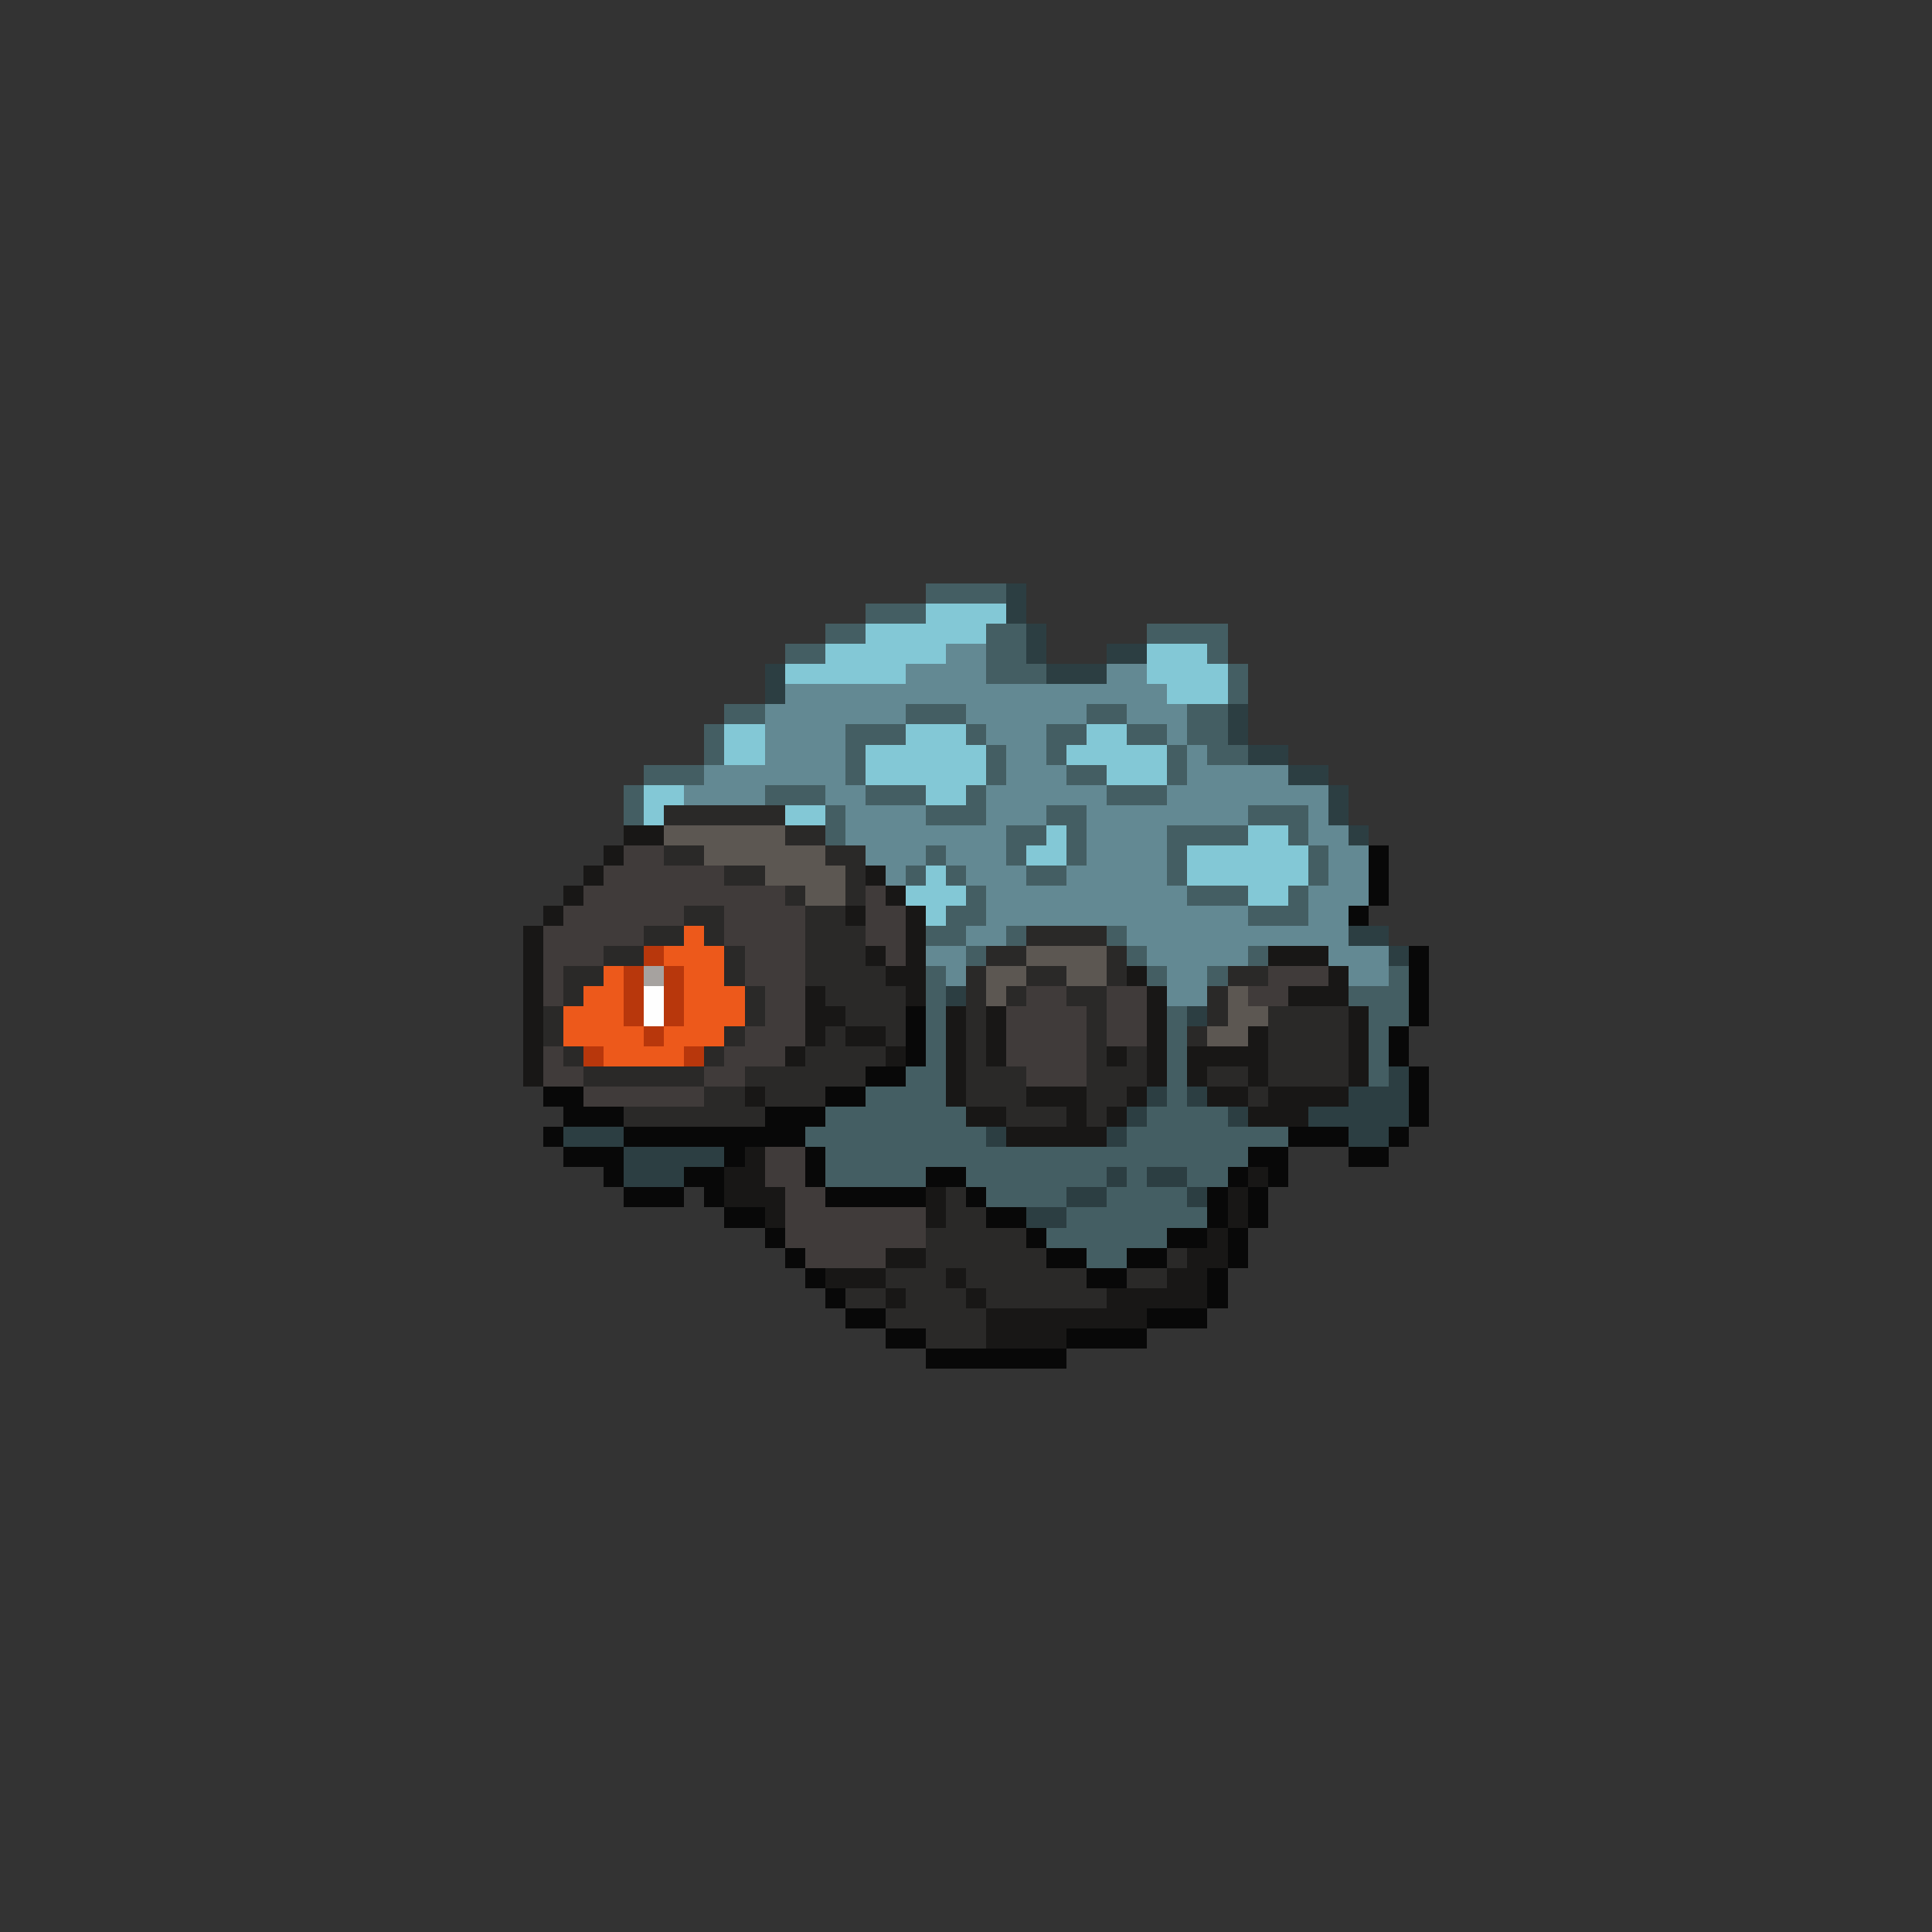 <svg xmlns="http://www.w3.org/2000/svg" viewBox="0 -0.5 96 96" shape-rendering="crispEdges">
<rect x="0" y="-0.5" width="96" height="96" fill="#333333" stroke="none"/>
<path stroke="#445e63" d="M46 29h4M43 30h3M41 31h2M49 31h2M57 31h4M39 32h2M49 32h2M60 32h1M49 33h3M61 33h1M61 34h1M36 35h2M45 35h3M54 35h2M59 35h2M35 36h1M42 36h3M48 36h1M52 36h2M56 36h2M59 36h2M35 37h1M42 37h1M49 37h1M52 37h1M58 37h1M60 37h2M32 38h3M42 38h1M49 38h1M53 38h2M58 38h1M31 39h1M38 39h3M43 39h3M48 39h1M55 39h3M31 40h1M41 40h1M46 40h3M52 40h2M62 40h3M41 41h1M50 41h2M53 41h1M58 41h4M64 41h1M46 42h1M50 42h1M53 42h1M58 42h1M65 42h1M45 43h1M47 43h1M51 43h2M58 43h1M65 43h1M48 44h1M59 44h3M64 44h1M47 45h2M62 45h3M46 46h2M50 46h1M55 46h1M48 47h1M56 47h1M62 47h1M46 48h1M57 48h1M60 48h1M69 48h1M46 49h1M67 49h3M46 50h1M58 50h1M68 50h2M46 51h1M58 51h1M68 51h1M46 52h1M58 52h1M68 52h1M45 53h2M58 53h1M68 53h1M43 54h4M58 54h1M41 55h7M57 55h4M40 56h9M56 56h8M41 57h21M41 58h5M48 58h7M56 58h1M59 58h2M49 59h4M55 59h4M53 60h7M52 61h6M54 62h2" />
<path stroke="#2c3e42" d="M50 29h1M50 30h1M51 31h1M51 32h1M55 32h2M38 33h1M52 33h3M38 34h1M61 35h1M61 36h1M62 37h2M64 38h2M66 39h1M66 40h1M67 41h1M67 46h2M69 47h1M47 49h1M59 50h1M69 53h1M57 54h1M59 54h1M67 54h3M56 55h1M61 55h1M65 55h5M28 56h3M49 56h1M55 56h1M67 56h2M31 57h5M31 58h3M55 58h1M57 58h2M53 59h2M59 59h1M51 60h2" />
<path stroke="#83c8d6" d="M46 30h4M43 31h6M41 32h6M57 32h3M39 33h6M57 33h4M58 34h3M36 36h2M45 36h3M54 36h2M36 37h2M43 37h6M53 37h5M43 38h6M55 38h3M32 39h2M46 39h2M32 40h1M39 40h2M52 41h1M62 41h2M51 42h2M59 42h6M46 43h1M59 43h6M45 44h3M62 44h2M46 45h1" />
<path stroke="#638993" d="M47 32h2M45 33h4M55 33h2M39 34h19M38 35h7M48 35h6M56 35h3M38 36h4M49 36h3M58 36h1M38 37h4M50 37h2M59 37h1M35 38h7M50 38h3M59 38h5M34 39h4M41 39h2M49 39h6M58 39h8M42 40h4M49 40h3M54 40h8M65 40h1M42 41h8M54 41h4M65 41h2M43 42h3M47 42h3M54 42h4M66 42h2M44 43h1M48 43h3M53 43h5M66 43h2M49 44h10M65 44h3M49 45h13M65 45h2M48 46h2M56 46h11M46 47h2M57 47h5M66 47h3M47 48h1M58 48h2M67 48h2M58 49h2" />
<path stroke="#2a2928" d="M33 40h6M39 41h2M33 42h2M41 42h2M36 43h2M42 43h1M39 44h1M42 44h1M34 45h2M40 45h2M32 46h2M35 46h1M40 46h3M51 46h4M30 47h2M36 47h1M40 47h3M49 47h2M55 47h1M28 48h2M36 48h1M40 48h4M48 48h1M51 48h2M55 48h1M61 48h2M28 49h1M37 49h1M41 49h4M48 49h1M50 49h1M53 49h2M60 49h1M27 50h1M37 50h1M42 50h3M48 50h1M54 50h1M60 50h1M63 50h4M27 51h1M36 51h1M41 51h1M44 51h1M48 51h1M54 51h1M59 51h1M63 51h4M28 52h1M35 52h1M40 52h4M48 52h1M54 52h1M56 52h1M63 52h4M29 53h6M37 53h6M48 53h3M54 53h3M60 53h2M63 53h4M35 54h2M38 54h3M48 54h3M54 54h2M62 54h1M31 55h7M50 55h3M54 55h1M47 59h1M47 60h2M46 61h5M46 62h6M58 62h1M44 63h3M48 63h6M56 63h2M42 64h2M45 64h3M49 64h6M44 65h5M46 66h3" />
<path stroke="#181716" d="M31 41h2M30 42h1M29 43h1M43 43h1M28 44h1M44 44h1M27 45h1M42 45h1M45 45h1M26 46h1M45 46h1M26 47h1M43 47h1M45 47h1M63 47h3M26 48h1M44 48h2M56 48h1M66 48h1M26 49h1M40 49h1M45 49h1M57 49h1M64 49h3M26 50h1M40 50h2M47 50h1M49 50h1M57 50h1M67 50h1M26 51h1M40 51h1M42 51h2M47 51h1M49 51h1M57 51h1M62 51h1M67 51h1M26 52h1M39 52h1M44 52h1M47 52h1M49 52h1M55 52h1M57 52h1M59 52h4M67 52h1M26 53h1M47 53h1M57 53h1M59 53h1M62 53h1M67 53h1M37 54h1M47 54h1M51 54h3M56 54h1M60 54h2M63 54h4M48 55h2M53 55h1M55 55h1M62 55h3M50 56h5M37 57h1M36 58h2M62 58h1M36 59h3M46 59h1M61 59h1M38 60h1M46 60h1M61 60h1M60 61h1M44 62h2M59 62h2M41 63h3M47 63h1M58 63h2M44 64h1M48 64h1M55 64h5M49 65h8M49 66h4" />
<path stroke="#5c5752" d="M33 41h6M35 42h6M38 43h4M40 44h2M51 47h4M49 48h2M53 48h2M49 49h1M61 49h1M61 50h2M60 51h2" />
<path stroke="#403b3a" d="M31 42h2M30 43h6M29 44h10M43 44h1M28 45h6M36 45h4M43 45h2M27 46h5M36 46h4M43 46h2M27 47h3M37 47h3M44 47h1M27 48h1M37 48h3M63 48h3M27 49h1M38 49h2M51 49h2M55 49h2M62 49h2M38 50h2M50 50h4M55 50h2M37 51h3M50 51h4M55 51h2M27 52h1M36 52h3M50 52h4M27 53h2M35 53h2M51 53h3M29 54h6M38 57h2M38 58h2M39 59h2M39 60h7M39 61h7M40 62h4" />
<path stroke="#080808" d="M68 42h1M68 43h1M68 44h1M67 45h1M70 47h1M70 48h1M70 49h1M45 50h1M70 50h1M45 51h1M69 51h1M45 52h1M69 52h1M43 53h2M70 53h1M27 54h2M41 54h2M70 54h1M28 55h3M38 55h3M70 55h1M27 56h1M31 56h9M64 56h3M69 56h1M28 57h3M36 57h1M40 57h1M62 57h2M67 57h2M30 58h1M34 58h2M40 58h1M46 58h2M61 58h1M63 58h1M31 59h3M35 59h1M41 59h5M48 59h1M60 59h1M62 59h1M36 60h2M49 60h2M60 60h1M62 60h1M38 61h1M51 61h1M58 61h2M61 61h1M39 62h1M52 62h2M56 62h2M61 62h1M40 63h1M54 63h2M60 63h1M41 64h1M60 64h1M42 65h2M57 65h3M44 66h2M53 66h4M46 67h7" />
<path stroke="#ed591b" d="M34 46h1M33 47h3M30 48h1M34 48h2M29 49h2M34 49h3M28 50h3M34 50h3M28 51h4M33 51h3M30 52h4" />
<path stroke="#b8370c" d="M32 47h1M31 48h1M33 48h1M31 49h1M33 49h1M31 50h1M33 50h1M32 51h1M29 52h1M34 52h1" />
<path stroke="#a6a29f" d="M32 48h1" />
<path stroke="#fefefe" d="M32 49h1M32 50h1" />
</svg>